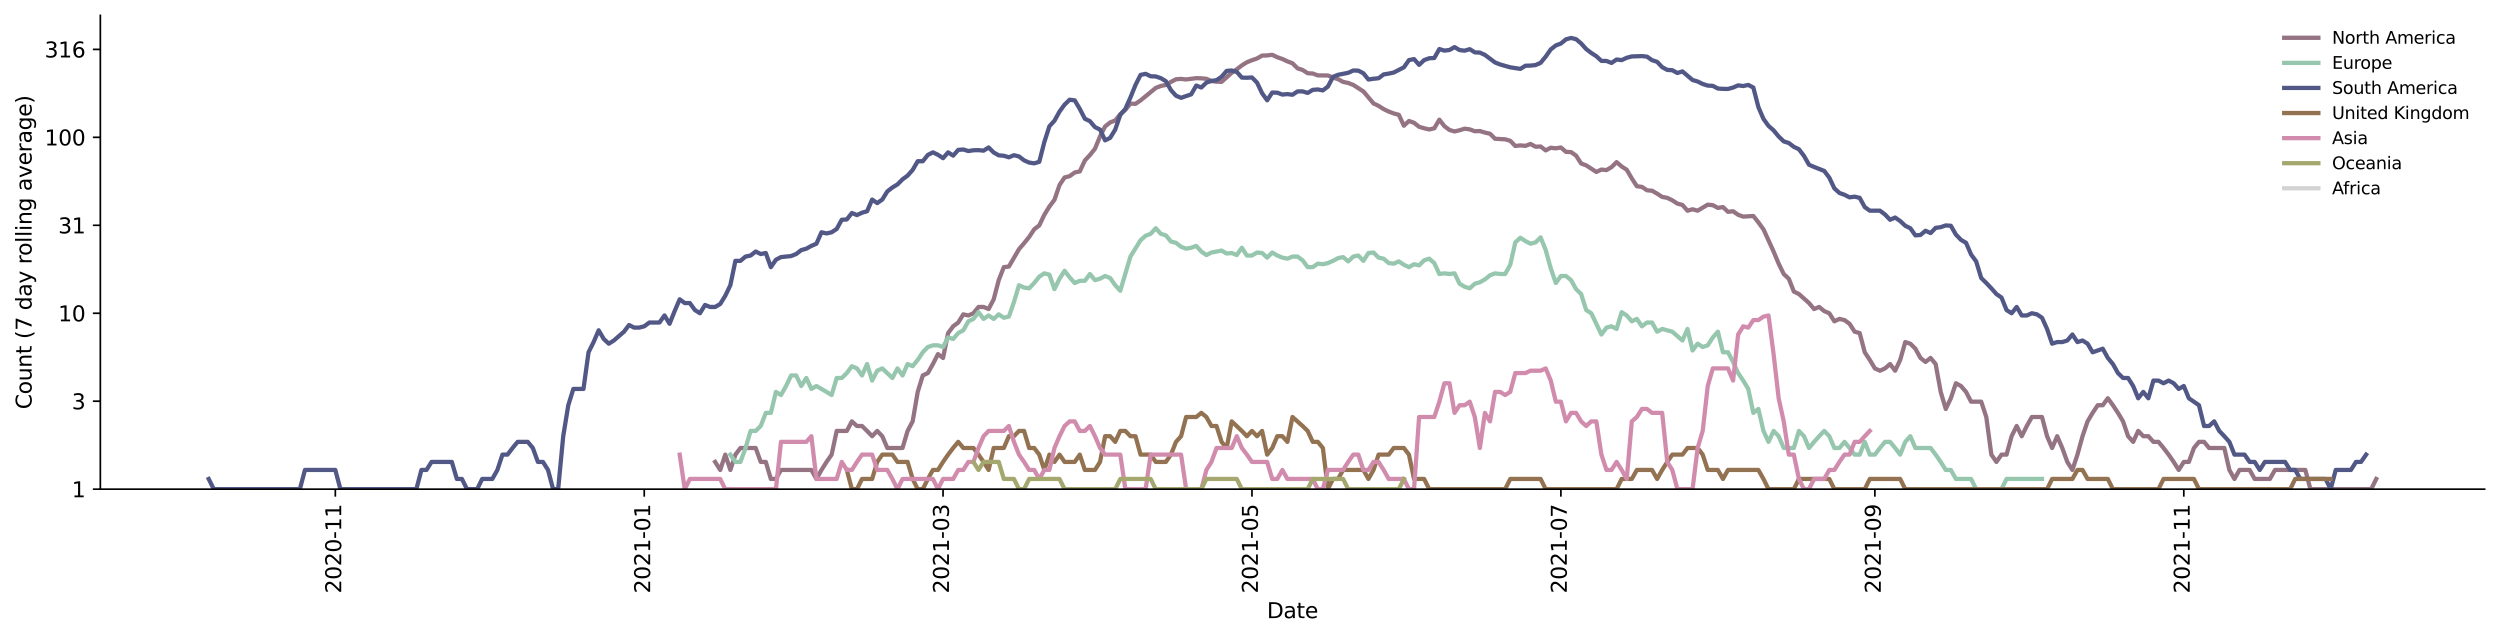 <?xml version="1.0" encoding="utf-8" standalone="no"?>
<!DOCTYPE svg PUBLIC "-//W3C//DTD SVG 1.1//EN"
  "http://www.w3.org/Graphics/SVG/1.1/DTD/svg11.dtd">
<svg height="298.621pt" version="1.1" viewBox="0 0 1170.166 298.621" width="1170.166pt" xmlns="http://www.w3.org/2000/svg" xmlns:xlink="http://www.w3.org/1999/xlink">
 <defs>
  <style type="text/css">*{stroke-linecap:butt;stroke-linejoin:round;}</style>
 </defs>
 <g id="figure_1">
  <g id="patch_1">
   <path d="M 0 298.621 
L 1170.166 298.621 
L 1170.166 0 
L 0 0 
z
" style="fill:#ffffff;"/>
  </g>
  <g id="axes_1">
   <g id="patch_2">
    <path d="M 46.966 228.96 
L 1162.966 228.96 
L 1162.966 7.2 
L 46.966 7.2 
z
" style="fill:#ffffff;"/>
   </g>
   <g id="matplotlib.axis_1">
    <g id="xtick_1">
     <g id="line2d_1">
      <defs>
       <path d="M 0 0 
L 0 3.5 
" id="me73e5cec12" style="stroke:#000000;stroke-width:0.8;"/>
      </defs>
      <g>
       <use style="stroke:#000000;stroke-width:0.8;" x="156.954" xlink:href="#me73e5cec12" y="228.96"/>
      </g>
     </g>
     <g id="text_1">
      <!-- 2020-11 -->
      <g transform="translate(159.713 277.743)rotate(-90)scale(0.1 -0.1)">
       <defs>
        <path d="M 1228 531 
L 3431 531 
L 3431 0 
L 469 0 
L 469 531 
Q 828 903 1448 1529 
Q 2069 2156 2228 2338 
Q 2531 2678 2651 2914 
Q 2772 3150 2772 3378 
Q 2772 3750 2511 3984 
Q 2250 4219 1831 4219 
Q 1534 4219 1204 4116 
Q 875 4013 500 3803 
L 500 4441 
Q 881 4594 1212 4672 
Q 1544 4750 1819 4750 
Q 2544 4750 2975 4387 
Q 3406 4025 3406 3419 
Q 3406 3131 3298 2873 
Q 3191 2616 2906 2266 
Q 2828 2175 2409 1742 
Q 1991 1309 1228 531 
z
" id="DejaVuSans-32" transform="scale(0.016)"/>
        <path d="M 2034 4250 
Q 1547 4250 1301 3770 
Q 1056 3291 1056 2328 
Q 1056 1369 1301 889 
Q 1547 409 2034 409 
Q 2525 409 2770 889 
Q 3016 1369 3016 2328 
Q 3016 3291 2770 3770 
Q 2525 4250 2034 4250 
z
M 2034 4750 
Q 2819 4750 3233 4129 
Q 3647 3509 3647 2328 
Q 3647 1150 3233 529 
Q 2819 -91 2034 -91 
Q 1250 -91 836 529 
Q 422 1150 422 2328 
Q 422 3509 836 4129 
Q 1250 4750 2034 4750 
z
" id="DejaVuSans-30" transform="scale(0.016)"/>
        <path d="M 313 2009 
L 1997 2009 
L 1997 1497 
L 313 1497 
L 313 2009 
z
" id="DejaVuSans-2d" transform="scale(0.016)"/>
        <path d="M 794 531 
L 1825 531 
L 1825 4091 
L 703 3866 
L 703 4441 
L 1819 4666 
L 2450 4666 
L 2450 531 
L 3481 531 
L 3481 0 
L 794 0 
L 794 531 
z
" id="DejaVuSans-31" transform="scale(0.016)"/>
       </defs>
       <use xlink:href="#DejaVuSans-32"/>
       <use x="63.623" xlink:href="#DejaVuSans-30"/>
       <use x="127.246" xlink:href="#DejaVuSans-32"/>
       <use x="190.869" xlink:href="#DejaVuSans-30"/>
       <use x="254.492" xlink:href="#DejaVuSans-2d"/>
       <use x="290.576" xlink:href="#DejaVuSans-31"/>
       <use x="354.199" xlink:href="#DejaVuSans-31"/>
      </g>
     </g>
    </g>
    <g id="xtick_2">
     <g id="line2d_2">
      <g>
       <use style="stroke:#000000;stroke-width:0.8;" x="301.55" xlink:href="#me73e5cec12" y="228.96"/>
      </g>
     </g>
     <g id="text_2">
      <!-- 2021-01 -->
      <g transform="translate(304.31 277.743)rotate(-90)scale(0.1 -0.1)">
       <use xlink:href="#DejaVuSans-32"/>
       <use x="63.623" xlink:href="#DejaVuSans-30"/>
       <use x="127.246" xlink:href="#DejaVuSans-32"/>
       <use x="190.869" xlink:href="#DejaVuSans-31"/>
       <use x="254.492" xlink:href="#DejaVuSans-2d"/>
       <use x="290.576" xlink:href="#DejaVuSans-30"/>
       <use x="354.199" xlink:href="#DejaVuSans-31"/>
      </g>
     </g>
    </g>
    <g id="xtick_3">
     <g id="line2d_3">
      <g>
       <use style="stroke:#000000;stroke-width:0.8;" x="441.406" xlink:href="#me73e5cec12" y="228.96"/>
      </g>
     </g>
     <g id="text_3">
      <!-- 2021-03 -->
      <g transform="translate(444.165 277.743)rotate(-90)scale(0.1 -0.1)">
       <defs>
        <path d="M 2597 2516 
Q 3050 2419 3304 2112 
Q 3559 1806 3559 1356 
Q 3559 666 3084 287 
Q 2609 -91 1734 -91 
Q 1441 -91 1130 -33 
Q 819 25 488 141 
L 488 750 
Q 750 597 1062 519 
Q 1375 441 1716 441 
Q 2309 441 2620 675 
Q 2931 909 2931 1356 
Q 2931 1769 2642 2001 
Q 2353 2234 1838 2234 
L 1294 2234 
L 1294 2753 
L 1863 2753 
Q 2328 2753 2575 2939 
Q 2822 3125 2822 3475 
Q 2822 3834 2567 4026 
Q 2313 4219 1838 4219 
Q 1578 4219 1281 4162 
Q 984 4106 628 3988 
L 628 4550 
Q 988 4650 1302 4700 
Q 1616 4750 1894 4750 
Q 2613 4750 3031 4423 
Q 3450 4097 3450 3541 
Q 3450 3153 3228 2886 
Q 3006 2619 2597 2516 
z
" id="DejaVuSans-33" transform="scale(0.016)"/>
       </defs>
       <use xlink:href="#DejaVuSans-32"/>
       <use x="63.623" xlink:href="#DejaVuSans-30"/>
       <use x="127.246" xlink:href="#DejaVuSans-32"/>
       <use x="190.869" xlink:href="#DejaVuSans-31"/>
       <use x="254.492" xlink:href="#DejaVuSans-2d"/>
       <use x="290.576" xlink:href="#DejaVuSans-30"/>
       <use x="354.199" xlink:href="#DejaVuSans-33"/>
      </g>
     </g>
    </g>
    <g id="xtick_4">
     <g id="line2d_4">
      <g>
       <use style="stroke:#000000;stroke-width:0.8;" x="586.002" xlink:href="#me73e5cec12" y="228.96"/>
      </g>
     </g>
     <g id="text_4">
      <!-- 2021-05 -->
      <g transform="translate(588.762 277.743)rotate(-90)scale(0.1 -0.1)">
       <defs>
        <path d="M 691 4666 
L 3169 4666 
L 3169 4134 
L 1269 4134 
L 1269 2991 
Q 1406 3038 1543 3061 
Q 1681 3084 1819 3084 
Q 2600 3084 3056 2656 
Q 3513 2228 3513 1497 
Q 3513 744 3044 326 
Q 2575 -91 1722 -91 
Q 1428 -91 1123 -41 
Q 819 9 494 109 
L 494 744 
Q 775 591 1075 516 
Q 1375 441 1709 441 
Q 2250 441 2565 725 
Q 2881 1009 2881 1497 
Q 2881 1984 2565 2268 
Q 2250 2553 1709 2553 
Q 1456 2553 1204 2497 
Q 953 2441 691 2322 
L 691 4666 
z
" id="DejaVuSans-35" transform="scale(0.016)"/>
       </defs>
       <use xlink:href="#DejaVuSans-32"/>
       <use x="63.623" xlink:href="#DejaVuSans-30"/>
       <use x="127.246" xlink:href="#DejaVuSans-32"/>
       <use x="190.869" xlink:href="#DejaVuSans-31"/>
       <use x="254.492" xlink:href="#DejaVuSans-2d"/>
       <use x="290.576" xlink:href="#DejaVuSans-30"/>
       <use x="354.199" xlink:href="#DejaVuSans-35"/>
      </g>
     </g>
    </g>
    <g id="xtick_5">
     <g id="line2d_5">
      <g>
       <use style="stroke:#000000;stroke-width:0.8;" x="730.599" xlink:href="#me73e5cec12" y="228.96"/>
      </g>
     </g>
     <g id="text_5">
      <!-- 2021-07 -->
      <g transform="translate(733.358 277.743)rotate(-90)scale(0.1 -0.1)">
       <defs>
        <path d="M 525 4666 
L 3525 4666 
L 3525 4397 
L 1831 0 
L 1172 0 
L 2766 4134 
L 525 4134 
L 525 4666 
z
" id="DejaVuSans-37" transform="scale(0.016)"/>
       </defs>
       <use xlink:href="#DejaVuSans-32"/>
       <use x="63.623" xlink:href="#DejaVuSans-30"/>
       <use x="127.246" xlink:href="#DejaVuSans-32"/>
       <use x="190.869" xlink:href="#DejaVuSans-31"/>
       <use x="254.492" xlink:href="#DejaVuSans-2d"/>
       <use x="290.576" xlink:href="#DejaVuSans-30"/>
       <use x="354.199" xlink:href="#DejaVuSans-37"/>
      </g>
     </g>
    </g>
    <g id="xtick_6">
     <g id="line2d_6">
      <g>
       <use style="stroke:#000000;stroke-width:0.8;" x="877.565" xlink:href="#me73e5cec12" y="228.96"/>
      </g>
     </g>
     <g id="text_6">
      <!-- 2021-09 -->
      <g transform="translate(880.325 277.743)rotate(-90)scale(0.1 -0.1)">
       <defs>
        <path d="M 703 97 
L 703 672 
Q 941 559 1184 500 
Q 1428 441 1663 441 
Q 2288 441 2617 861 
Q 2947 1281 2994 2138 
Q 2813 1869 2534 1725 
Q 2256 1581 1919 1581 
Q 1219 1581 811 2004 
Q 403 2428 403 3163 
Q 403 3881 828 4315 
Q 1253 4750 1959 4750 
Q 2769 4750 3195 4129 
Q 3622 3509 3622 2328 
Q 3622 1225 3098 567 
Q 2575 -91 1691 -91 
Q 1453 -91 1209 -44 
Q 966 3 703 97 
z
M 1959 2075 
Q 2384 2075 2632 2365 
Q 2881 2656 2881 3163 
Q 2881 3666 2632 3958 
Q 2384 4250 1959 4250 
Q 1534 4250 1286 3958 
Q 1038 3666 1038 3163 
Q 1038 2656 1286 2365 
Q 1534 2075 1959 2075 
z
" id="DejaVuSans-39" transform="scale(0.016)"/>
       </defs>
       <use xlink:href="#DejaVuSans-32"/>
       <use x="63.623" xlink:href="#DejaVuSans-30"/>
       <use x="127.246" xlink:href="#DejaVuSans-32"/>
       <use x="190.869" xlink:href="#DejaVuSans-31"/>
       <use x="254.492" xlink:href="#DejaVuSans-2d"/>
       <use x="290.576" xlink:href="#DejaVuSans-30"/>
       <use x="354.199" xlink:href="#DejaVuSans-39"/>
      </g>
     </g>
    </g>
    <g id="xtick_7">
     <g id="line2d_7">
      <g>
       <use style="stroke:#000000;stroke-width:0.8;" x="1022.162" xlink:href="#me73e5cec12" y="228.96"/>
      </g>
     </g>
     <g id="text_7">
      <!-- 2021-11 -->
      <g transform="translate(1024.921 277.743)rotate(-90)scale(0.1 -0.1)">
       <use xlink:href="#DejaVuSans-32"/>
       <use x="63.623" xlink:href="#DejaVuSans-30"/>
       <use x="127.246" xlink:href="#DejaVuSans-32"/>
       <use x="190.869" xlink:href="#DejaVuSans-31"/>
       <use x="254.492" xlink:href="#DejaVuSans-2d"/>
       <use x="290.576" xlink:href="#DejaVuSans-31"/>
       <use x="354.199" xlink:href="#DejaVuSans-31"/>
      </g>
     </g>
    </g>
    <g id="text_8">
     <!-- Date -->
     <g transform="translate(593.015 289.341)scale(0.1 -0.1)">
      <defs>
       <path d="M 1259 4147 
L 1259 519 
L 2022 519 
Q 2988 519 3436 956 
Q 3884 1394 3884 2338 
Q 3884 3275 3436 3711 
Q 2988 4147 2022 4147 
L 1259 4147 
z
M 628 4666 
L 1925 4666 
Q 3281 4666 3915 4102 
Q 4550 3538 4550 2338 
Q 4550 1131 3912 565 
Q 3275 0 1925 0 
L 628 0 
L 628 4666 
z
" id="DejaVuSans-44" transform="scale(0.016)"/>
       <path d="M 2194 1759 
Q 1497 1759 1228 1600 
Q 959 1441 959 1056 
Q 959 750 1161 570 
Q 1363 391 1709 391 
Q 2188 391 2477 730 
Q 2766 1069 2766 1631 
L 2766 1759 
L 2194 1759 
z
M 3341 1997 
L 3341 0 
L 2766 0 
L 2766 531 
Q 2569 213 2275 61 
Q 1981 -91 1556 -91 
Q 1019 -91 701 211 
Q 384 513 384 1019 
Q 384 1609 779 1909 
Q 1175 2209 1959 2209 
L 2766 2209 
L 2766 2266 
Q 2766 2663 2505 2880 
Q 2244 3097 1772 3097 
Q 1472 3097 1187 3025 
Q 903 2953 641 2809 
L 641 3341 
Q 956 3463 1253 3523 
Q 1550 3584 1831 3584 
Q 2591 3584 2966 3190 
Q 3341 2797 3341 1997 
z
" id="DejaVuSans-61" transform="scale(0.016)"/>
       <path d="M 1172 4494 
L 1172 3500 
L 2356 3500 
L 2356 3053 
L 1172 3053 
L 1172 1153 
Q 1172 725 1289 603 
Q 1406 481 1766 481 
L 2356 481 
L 2356 0 
L 1766 0 
Q 1100 0 847 248 
Q 594 497 594 1153 
L 594 3053 
L 172 3053 
L 172 3500 
L 594 3500 
L 594 4494 
L 1172 4494 
z
" id="DejaVuSans-74" transform="scale(0.016)"/>
       <path d="M 3597 1894 
L 3597 1613 
L 953 1613 
Q 991 1019 1311 708 
Q 1631 397 2203 397 
Q 2534 397 2845 478 
Q 3156 559 3463 722 
L 3463 178 
Q 3153 47 2828 -22 
Q 2503 -91 2169 -91 
Q 1331 -91 842 396 
Q 353 884 353 1716 
Q 353 2575 817 3079 
Q 1281 3584 2069 3584 
Q 2775 3584 3186 3129 
Q 3597 2675 3597 1894 
z
M 3022 2063 
Q 3016 2534 2758 2815 
Q 2500 3097 2075 3097 
Q 1594 3097 1305 2825 
Q 1016 2553 972 2059 
L 3022 2063 
z
" id="DejaVuSans-65" transform="scale(0.016)"/>
      </defs>
      <use xlink:href="#DejaVuSans-44"/>
      <use x="77.002" xlink:href="#DejaVuSans-61"/>
      <use x="138.281" xlink:href="#DejaVuSans-74"/>
      <use x="177.49" xlink:href="#DejaVuSans-65"/>
     </g>
    </g>
   </g>
   <g id="matplotlib.axis_2">
    <g id="ytick_1">
     <g id="line2d_8">
      <defs>
       <path d="M 0 0 
L -3.5 0 
" id="mc6bf5ad61e" style="stroke:#000000;stroke-width:0.8;"/>
      </defs>
      <g>
       <use style="stroke:#000000;stroke-width:0.8;" x="46.966" xlink:href="#mc6bf5ad61e" y="228.96"/>
      </g>
     </g>
     <g id="text_9">
      <!-- 1 -->
      <g transform="translate(33.603 232.759)scale(0.1 -0.1)">
       <use xlink:href="#DejaVuSans-31"/>
      </g>
     </g>
    </g>
    <g id="ytick_2">
     <g id="line2d_9">
      <g>
       <use style="stroke:#000000;stroke-width:0.8;" x="46.966" xlink:href="#mc6bf5ad61e" y="187.79"/>
      </g>
     </g>
     <g id="text_10">
      <!-- 3 -->
      <g transform="translate(33.603 191.59)scale(0.1 -0.1)">
       <use xlink:href="#DejaVuSans-33"/>
      </g>
     </g>
    </g>
    <g id="ytick_3">
     <g id="line2d_10">
      <g>
       <use style="stroke:#000000;stroke-width:0.8;" x="46.966" xlink:href="#mc6bf5ad61e" y="146.621"/>
      </g>
     </g>
     <g id="text_11">
      <!-- 10 -->
      <g transform="translate(27.241 150.42)scale(0.1 -0.1)">
       <use xlink:href="#DejaVuSans-31"/>
       <use x="63.623" xlink:href="#DejaVuSans-30"/>
      </g>
     </g>
    </g>
    <g id="ytick_4">
     <g id="line2d_11">
      <g>
       <use style="stroke:#000000;stroke-width:0.8;" x="46.966" xlink:href="#mc6bf5ad61e" y="105.451"/>
      </g>
     </g>
     <g id="text_12">
      <!-- 31 -->
      <g transform="translate(27.241 109.251)scale(0.1 -0.1)">
       <use xlink:href="#DejaVuSans-33"/>
       <use x="63.623" xlink:href="#DejaVuSans-31"/>
      </g>
     </g>
    </g>
    <g id="ytick_5">
     <g id="line2d_12">
      <g>
       <use style="stroke:#000000;stroke-width:0.8;" x="46.966" xlink:href="#mc6bf5ad61e" y="64.282"/>
      </g>
     </g>
     <g id="text_13">
      <!-- 100 -->
      <g transform="translate(20.878 68.081)scale(0.1 -0.1)">
       <use xlink:href="#DejaVuSans-31"/>
       <use x="63.623" xlink:href="#DejaVuSans-30"/>
       <use x="127.246" xlink:href="#DejaVuSans-30"/>
      </g>
     </g>
    </g>
    <g id="ytick_6">
     <g id="line2d_13">
      <g>
       <use style="stroke:#000000;stroke-width:0.8;" x="46.966" xlink:href="#mc6bf5ad61e" y="23.112"/>
      </g>
     </g>
     <g id="text_14">
      <!-- 316 -->
      <g transform="translate(20.878 26.912)scale(0.1 -0.1)">
       <defs>
        <path d="M 2113 2584 
Q 1688 2584 1439 2293 
Q 1191 2003 1191 1497 
Q 1191 994 1439 701 
Q 1688 409 2113 409 
Q 2538 409 2786 701 
Q 3034 994 3034 1497 
Q 3034 2003 2786 2293 
Q 2538 2584 2113 2584 
z
M 3366 4563 
L 3366 3988 
Q 3128 4100 2886 4159 
Q 2644 4219 2406 4219 
Q 1781 4219 1451 3797 
Q 1122 3375 1075 2522 
Q 1259 2794 1537 2939 
Q 1816 3084 2150 3084 
Q 2853 3084 3261 2657 
Q 3669 2231 3669 1497 
Q 3669 778 3244 343 
Q 2819 -91 2113 -91 
Q 1303 -91 875 529 
Q 447 1150 447 2328 
Q 447 3434 972 4092 
Q 1497 4750 2381 4750 
Q 2619 4750 2861 4703 
Q 3103 4656 3366 4563 
z
" id="DejaVuSans-36" transform="scale(0.016)"/>
       </defs>
       <use xlink:href="#DejaVuSans-33"/>
       <use x="63.623" xlink:href="#DejaVuSans-31"/>
       <use x="127.246" xlink:href="#DejaVuSans-36"/>
      </g>
     </g>
    </g>
    <g id="text_15">
     <!-- Count (7 day rolling average) -->
     <g transform="translate(14.798 191.548)rotate(-90)scale(0.1 -0.1)">
      <defs>
       <path d="M 4122 4306 
L 4122 3641 
Q 3803 3938 3442 4084 
Q 3081 4231 2675 4231 
Q 1875 4231 1450 3742 
Q 1025 3253 1025 2328 
Q 1025 1406 1450 917 
Q 1875 428 2675 428 
Q 3081 428 3442 575 
Q 3803 722 4122 1019 
L 4122 359 
Q 3791 134 3420 21 
Q 3050 -91 2638 -91 
Q 1578 -91 968 557 
Q 359 1206 359 2328 
Q 359 3453 968 4101 
Q 1578 4750 2638 4750 
Q 3056 4750 3426 4639 
Q 3797 4528 4122 4306 
z
" id="DejaVuSans-43" transform="scale(0.016)"/>
       <path d="M 1959 3097 
Q 1497 3097 1228 2736 
Q 959 2375 959 1747 
Q 959 1119 1226 758 
Q 1494 397 1959 397 
Q 2419 397 2687 759 
Q 2956 1122 2956 1747 
Q 2956 2369 2687 2733 
Q 2419 3097 1959 3097 
z
M 1959 3584 
Q 2709 3584 3137 3096 
Q 3566 2609 3566 1747 
Q 3566 888 3137 398 
Q 2709 -91 1959 -91 
Q 1206 -91 779 398 
Q 353 888 353 1747 
Q 353 2609 779 3096 
Q 1206 3584 1959 3584 
z
" id="DejaVuSans-6f" transform="scale(0.016)"/>
       <path d="M 544 1381 
L 544 3500 
L 1119 3500 
L 1119 1403 
Q 1119 906 1312 657 
Q 1506 409 1894 409 
Q 2359 409 2629 706 
Q 2900 1003 2900 1516 
L 2900 3500 
L 3475 3500 
L 3475 0 
L 2900 0 
L 2900 538 
Q 2691 219 2414 64 
Q 2138 -91 1772 -91 
Q 1169 -91 856 284 
Q 544 659 544 1381 
z
M 1991 3584 
L 1991 3584 
z
" id="DejaVuSans-75" transform="scale(0.016)"/>
       <path d="M 3513 2113 
L 3513 0 
L 2938 0 
L 2938 2094 
Q 2938 2591 2744 2837 
Q 2550 3084 2163 3084 
Q 1697 3084 1428 2787 
Q 1159 2491 1159 1978 
L 1159 0 
L 581 0 
L 581 3500 
L 1159 3500 
L 1159 2956 
Q 1366 3272 1645 3428 
Q 1925 3584 2291 3584 
Q 2894 3584 3203 3211 
Q 3513 2838 3513 2113 
z
" id="DejaVuSans-6e" transform="scale(0.016)"/>
       <path id="DejaVuSans-20" transform="scale(0.016)"/>
       <path d="M 1984 4856 
Q 1566 4138 1362 3434 
Q 1159 2731 1159 2009 
Q 1159 1288 1364 580 
Q 1569 -128 1984 -844 
L 1484 -844 
Q 1016 -109 783 600 
Q 550 1309 550 2009 
Q 550 2706 781 3412 
Q 1013 4119 1484 4856 
L 1984 4856 
z
" id="DejaVuSans-28" transform="scale(0.016)"/>
       <path d="M 2906 2969 
L 2906 4863 
L 3481 4863 
L 3481 0 
L 2906 0 
L 2906 525 
Q 2725 213 2448 61 
Q 2172 -91 1784 -91 
Q 1150 -91 751 415 
Q 353 922 353 1747 
Q 353 2572 751 3078 
Q 1150 3584 1784 3584 
Q 2172 3584 2448 3432 
Q 2725 3281 2906 2969 
z
M 947 1747 
Q 947 1113 1208 752 
Q 1469 391 1925 391 
Q 2381 391 2643 752 
Q 2906 1113 2906 1747 
Q 2906 2381 2643 2742 
Q 2381 3103 1925 3103 
Q 1469 3103 1208 2742 
Q 947 2381 947 1747 
z
" id="DejaVuSans-64" transform="scale(0.016)"/>
       <path d="M 2059 -325 
Q 1816 -950 1584 -1140 
Q 1353 -1331 966 -1331 
L 506 -1331 
L 506 -850 
L 844 -850 
Q 1081 -850 1212 -737 
Q 1344 -625 1503 -206 
L 1606 56 
L 191 3500 
L 800 3500 
L 1894 763 
L 2988 3500 
L 3597 3500 
L 2059 -325 
z
" id="DejaVuSans-79" transform="scale(0.016)"/>
       <path d="M 2631 2963 
Q 2534 3019 2420 3045 
Q 2306 3072 2169 3072 
Q 1681 3072 1420 2755 
Q 1159 2438 1159 1844 
L 1159 0 
L 581 0 
L 581 3500 
L 1159 3500 
L 1159 2956 
Q 1341 3275 1631 3429 
Q 1922 3584 2338 3584 
Q 2397 3584 2469 3576 
Q 2541 3569 2628 3553 
L 2631 2963 
z
" id="DejaVuSans-72" transform="scale(0.016)"/>
       <path d="M 603 4863 
L 1178 4863 
L 1178 0 
L 603 0 
L 603 4863 
z
" id="DejaVuSans-6c" transform="scale(0.016)"/>
       <path d="M 603 3500 
L 1178 3500 
L 1178 0 
L 603 0 
L 603 3500 
z
M 603 4863 
L 1178 4863 
L 1178 4134 
L 603 4134 
L 603 4863 
z
" id="DejaVuSans-69" transform="scale(0.016)"/>
       <path d="M 2906 1791 
Q 2906 2416 2648 2759 
Q 2391 3103 1925 3103 
Q 1463 3103 1205 2759 
Q 947 2416 947 1791 
Q 947 1169 1205 825 
Q 1463 481 1925 481 
Q 2391 481 2648 825 
Q 2906 1169 2906 1791 
z
M 3481 434 
Q 3481 -459 3084 -895 
Q 2688 -1331 1869 -1331 
Q 1566 -1331 1297 -1286 
Q 1028 -1241 775 -1147 
L 775 -588 
Q 1028 -725 1275 -790 
Q 1522 -856 1778 -856 
Q 2344 -856 2625 -561 
Q 2906 -266 2906 331 
L 2906 616 
Q 2728 306 2450 153 
Q 2172 0 1784 0 
Q 1141 0 747 490 
Q 353 981 353 1791 
Q 353 2603 747 3093 
Q 1141 3584 1784 3584 
Q 2172 3584 2450 3431 
Q 2728 3278 2906 2969 
L 2906 3500 
L 3481 3500 
L 3481 434 
z
" id="DejaVuSans-67" transform="scale(0.016)"/>
       <path d="M 191 3500 
L 800 3500 
L 1894 563 
L 2988 3500 
L 3597 3500 
L 2284 0 
L 1503 0 
L 191 3500 
z
" id="DejaVuSans-76" transform="scale(0.016)"/>
       <path d="M 513 4856 
L 1013 4856 
Q 1481 4119 1714 3412 
Q 1947 2706 1947 2009 
Q 1947 1309 1714 600 
Q 1481 -109 1013 -844 
L 513 -844 
Q 928 -128 1133 580 
Q 1338 1288 1338 2009 
Q 1338 2731 1133 3434 
Q 928 4138 513 4856 
z
" id="DejaVuSans-29" transform="scale(0.016)"/>
      </defs>
      <use xlink:href="#DejaVuSans-43"/>
      <use x="69.824" xlink:href="#DejaVuSans-6f"/>
      <use x="131.006" xlink:href="#DejaVuSans-75"/>
      <use x="194.385" xlink:href="#DejaVuSans-6e"/>
      <use x="257.764" xlink:href="#DejaVuSans-74"/>
      <use x="296.973" xlink:href="#DejaVuSans-20"/>
      <use x="328.76" xlink:href="#DejaVuSans-28"/>
      <use x="367.773" xlink:href="#DejaVuSans-37"/>
      <use x="431.396" xlink:href="#DejaVuSans-20"/>
      <use x="463.184" xlink:href="#DejaVuSans-64"/>
      <use x="526.66" xlink:href="#DejaVuSans-61"/>
      <use x="587.939" xlink:href="#DejaVuSans-79"/>
      <use x="647.119" xlink:href="#DejaVuSans-20"/>
      <use x="678.906" xlink:href="#DejaVuSans-72"/>
      <use x="717.77" xlink:href="#DejaVuSans-6f"/>
      <use x="778.951" xlink:href="#DejaVuSans-6c"/>
      <use x="806.734" xlink:href="#DejaVuSans-6c"/>
      <use x="834.518" xlink:href="#DejaVuSans-69"/>
      <use x="862.301" xlink:href="#DejaVuSans-6e"/>
      <use x="925.68" xlink:href="#DejaVuSans-67"/>
      <use x="989.156" xlink:href="#DejaVuSans-20"/>
      <use x="1020.943" xlink:href="#DejaVuSans-61"/>
      <use x="1082.223" xlink:href="#DejaVuSans-76"/>
      <use x="1141.402" xlink:href="#DejaVuSans-65"/>
      <use x="1202.926" xlink:href="#DejaVuSans-72"/>
      <use x="1244.039" xlink:href="#DejaVuSans-61"/>
      <use x="1305.318" xlink:href="#DejaVuSans-67"/>
      <use x="1368.795" xlink:href="#DejaVuSans-65"/>
      <use x="1430.318" xlink:href="#DejaVuSans-29"/>
     </g>
    </g>
   </g>
   <g id="line2d_14">
    <path clip-path="url(#pcbbbb5614b)" d="M 334.736 216.206 
L 337.107 219.973 
L 339.477 212.797 
L 341.848 219.973 
L 344.218 212.797 
L 346.588 209.686 
L 353.7 209.686 
L 356.07 216.206 
L 358.441 216.206 
L 360.811 224.185 
L 363.181 224.185 
L 365.552 219.973 
L 379.774 219.973 
L 382.145 224.185 
L 384.515 219.973 
L 386.886 216.206 
L 389.256 212.797 
L 391.627 201.706 
L 396.367 201.706 
L 398.738 197.231 
L 401.108 199.398 
L 403.479 199.398 
L 405.849 201.706 
L 408.22 204.173 
L 410.59 201.706 
L 412.961 204.173 
L 415.331 209.686 
L 422.442 209.686 
L 424.813 201.706 
L 427.183 197.231 
L 429.554 183.44 
L 431.924 175.747 
L 434.294 174.612 
L 436.665 170.4 
L 439.035 165.749 
L 441.406 167.538 
L 443.776 155.901 
L 446.147 152.734 
L 448.517 150.961 
L 450.887 147.135 
L 453.258 147.658 
L 455.628 146.621 
L 457.999 143.68 
L 460.369 143.68 
L 462.74 144.634 
L 465.11 140.101 
L 467.48 131.114 
L 469.851 125.039 
L 472.221 124.761 
L 476.962 116.615 
L 479.333 113.855 
L 481.703 110.914 
L 484.074 107.335 
L 486.444 105.51 
L 488.814 100.533 
L 491.185 96.667 
L 493.555 93.524 
L 495.926 86.601 
L 498.296 83.063 
L 500.667 82.464 
L 503.037 80.723 
L 505.407 80.241 
L 507.778 75.118 
L 510.148 72.582 
L 512.519 69.616 
L 514.889 63.825 
L 517.26 59.195 
L 519.63 57.297 
L 522 56.384 
L 524.371 53.475 
L 526.741 51.42 
L 529.112 48.511 
L 531.482 48.61 
L 533.853 46.999 
L 540.964 41.169 
L 543.334 40.218 
L 545.705 39.777 
L 548.075 38.339 
L 550.446 37.1 
L 552.816 36.933 
L 555.187 37.195 
L 559.927 36.578 
L 562.298 36.649 
L 564.668 36.885 
L 567.039 37.921 
L 569.409 38.241 
L 571.78 38.315 
L 576.52 34.078 
L 578.891 32.447 
L 581.261 30.608 
L 583.632 29.144 
L 586.002 28.182 
L 588.373 27.372 
L 590.743 26.015 
L 593.113 25.945 
L 595.484 25.649 
L 597.854 26.795 
L 600.225 27.61 
L 602.595 28.726 
L 604.966 29.626 
L 607.336 31.989 
L 609.706 32.742 
L 612.077 34.276 
L 614.447 34.409 
L 616.818 35.284 
L 621.559 35.329 
L 623.929 36.32 
L 626.3 37.052 
L 628.67 38.339 
L 631.04 38.837 
L 633.411 39.752 
L 638.152 42.784 
L 642.893 48.413 
L 645.263 49.545 
L 647.633 51.066 
L 650.004 52.213 
L 652.374 53.099 
L 654.745 53.74 
L 657.115 58.843 
L 659.486 56.631 
L 661.856 57.465 
L 664.226 59.329 
L 666.597 60.047 
L 668.967 60.596 
L 671.338 60.047 
L 673.708 56.017 
L 676.079 59.063 
L 678.449 60.827 
L 680.819 61.53 
L 683.19 60.967 
L 685.56 60.229 
L 687.931 60.55 
L 690.301 61.435 
L 692.672 61.341 
L 695.042 62.054 
L 697.413 62.586 
L 699.783 64.952 
L 704.524 65.213 
L 706.894 65.902 
L 709.265 68.334 
L 711.635 68.05 
L 714.006 68.277 
L 716.376 67.375 
L 718.746 68.679 
L 721.117 68.564 
L 723.487 70.395 
L 725.858 69.145 
L 728.228 69.438 
L 730.599 69.028 
L 732.969 71.068 
L 735.339 71.192 
L 737.71 72.841 
L 740.08 76.529 
L 742.451 77.403 
L 747.192 80.481 
L 749.562 79.373 
L 751.932 79.608 
L 754.303 78.224 
L 756.673 75.887 
L 759.044 77.923 
L 761.414 79.451 
L 763.785 83.498 
L 766.155 87.178 
L 768.526 87.47 
L 770.896 89.068 
L 773.266 89.273 
L 775.637 90.635 
L 778.007 92.161 
L 780.378 92.61 
L 782.748 93.756 
L 785.119 95.303 
L 787.489 95.917 
L 789.859 98.614 
L 792.23 97.953 
L 794.6 98.614 
L 799.341 95.793 
L 801.712 96.041 
L 804.082 97.304 
L 806.452 96.92 
L 808.823 99.152 
L 811.193 98.882 
L 813.564 100.533 
L 815.934 101.388 
L 820.675 101.1 
L 823.045 104.082 
L 825.416 107.335 
L 830.157 117.736 
L 832.527 123.401 
L 834.898 128.252 
L 837.268 130.458 
L 839.639 136.462 
L 842.009 137.634 
L 846.75 141.846 
L 849.12 144.634 
L 851.491 143.68 
L 853.861 145.614 
L 856.232 146.621 
L 858.602 150.389 
L 860.972 149.271 
L 863.343 149.825 
L 865.713 151.542 
L 868.084 155.245 
L 870.454 155.901 
L 872.825 164.888 
L 875.195 168.467 
L 877.565 172.444 
L 879.936 173.512 
L 882.306 172.444 
L 884.677 170.4 
L 887.047 173.512 
L 889.418 168.467 
L 891.788 160.113 
L 894.158 160.866 
L 896.529 163.224 
L 898.899 167.538 
L 901.27 169.42 
L 903.64 167.538 
L 906.011 170.4 
L 908.381 183.44 
L 910.752 191.419 
L 913.122 186.421 
L 915.492 179.387 
L 917.863 180.687 
L 920.233 183.44 
L 922.604 188.011 
L 927.345 188.011 
L 929.715 195.187 
L 932.085 212.797 
L 934.456 216.206 
L 936.826 212.797 
L 939.197 212.797 
L 941.567 204.173 
L 943.938 199.398 
L 946.308 204.173 
L 948.678 199.398 
L 951.049 195.187 
L 955.79 195.187 
L 958.16 204.173 
L 960.531 209.686 
L 962.901 204.173 
L 965.271 209.686 
L 967.642 216.206 
L 970.012 219.973 
L 972.383 212.797 
L 974.753 204.173 
L 977.124 197.231 
L 979.494 193.253 
L 981.865 189.674 
L 984.235 189.674 
L 986.605 186.421 
L 988.976 189.674 
L 991.346 193.253 
L 993.717 197.231 
L 996.087 204.173 
L 998.458 206.824 
L 1000.828 201.706 
L 1003.198 204.173 
L 1005.569 204.173 
L 1007.939 206.824 
L 1010.31 206.824 
L 1012.68 209.686 
L 1015.051 212.797 
L 1017.421 216.206 
L 1019.791 219.973 
L 1022.162 216.206 
L 1024.532 216.206 
L 1026.903 209.686 
L 1029.273 206.824 
L 1031.644 206.824 
L 1034.014 209.686 
L 1041.125 209.686 
L 1043.496 219.973 
L 1045.866 224.185 
L 1048.237 219.973 
L 1052.978 219.973 
L 1055.348 224.185 
L 1062.459 224.185 
L 1064.83 219.973 
L 1079.052 219.973 
L 1081.423 228.96 
L 1109.868 228.96 
L 1112.238 224.185 
L 1112.238 224.185 
" style="fill:none;stroke:#947383;stroke-linecap:square;stroke-width:2;"/>
   </g>
   <g id="line2d_15">
    <path clip-path="url(#pcbbbb5614b)" d="M 341.848 212.797 
L 344.218 216.206 
L 346.588 216.206 
L 348.959 209.686 
L 351.329 201.706 
L 353.7 201.706 
L 356.07 199.398 
L 358.441 193.253 
L 360.811 193.253 
L 363.181 183.44 
L 365.552 184.899 
L 367.922 180.687 
L 370.293 175.747 
L 372.663 175.747 
L 375.034 180.687 
L 377.404 176.92 
L 379.774 182.037 
L 382.145 180.687 
L 386.886 183.44 
L 389.256 184.899 
L 391.627 176.92 
L 393.997 176.92 
L 396.367 174.612 
L 398.738 171.407 
L 401.108 172.444 
L 403.479 175.747 
L 405.849 170.4 
L 408.22 178.132 
L 410.59 173.512 
L 412.961 172.444 
L 417.701 176.92 
L 420.072 172.444 
L 422.442 175.747 
L 424.813 170.4 
L 427.183 171.407 
L 429.554 168.467 
L 431.924 164.888 
L 434.294 162.421 
L 436.665 161.635 
L 439.035 161.635 
L 441.406 162.421 
L 443.776 157.945 
L 446.147 158.653 
L 448.517 155.901 
L 450.887 154.6 
L 453.258 150.389 
L 455.628 149.271 
L 457.999 146.114 
L 460.369 149.271 
L 462.74 147.658 
L 465.11 149.271 
L 467.48 147.135 
L 469.851 148.725 
L 472.221 148.187 
L 474.592 141.402 
L 476.962 133.511 
L 479.333 134.589 
L 481.703 134.956 
L 484.074 132.464 
L 486.444 129.496 
L 488.814 127.948 
L 491.185 128.559 
L 493.555 135.326 
L 495.926 130.458 
L 498.296 126.756 
L 500.667 129.814 
L 503.037 132.464 
L 505.407 131.447 
L 507.778 131.447 
L 510.148 128.252 
L 512.519 131.114 
L 514.889 130.458 
L 517.26 129.181 
L 519.63 130.135 
L 522 133.511 
L 524.371 136.079 
L 529.112 120.09 
L 533.853 112.452 
L 536.223 110.354 
L 538.593 109.439 
L 540.964 106.828 
L 543.334 109.439 
L 545.705 110.169 
L 548.075 113.047 
L 550.446 113.651 
L 552.816 115.528 
L 555.187 116.395 
L 557.557 115.959 
L 559.927 115.102 
L 562.298 117.736 
L 564.668 119.367 
L 567.039 118.195 
L 571.78 117.284 
L 574.15 118.659 
L 576.52 118.426 
L 578.891 119.367 
L 581.261 115.959 
L 583.632 119.606 
L 586.002 119.606 
L 588.373 118.195 
L 590.743 118.426 
L 593.113 120.58 
L 595.484 118.195 
L 597.854 119.606 
L 600.225 120.58 
L 602.595 121.076 
L 604.966 120.09 
L 607.336 120.09 
L 609.706 121.834 
L 612.077 125.039 
L 614.447 125.039 
L 616.818 123.401 
L 619.188 123.669 
L 621.559 123.135 
L 623.929 122.091 
L 626.3 120.827 
L 628.67 120.334 
L 631.04 122.349 
L 633.411 120.09 
L 635.781 119.606 
L 638.152 122.091 
L 640.522 118.426 
L 642.893 118.195 
L 645.263 120.58 
L 647.633 121.076 
L 650.004 123.135 
L 652.374 123.401 
L 654.745 122.349 
L 657.115 123.939 
L 659.486 125.039 
L 661.856 123.669 
L 664.226 124.21 
L 666.597 121.834 
L 668.967 121.076 
L 671.338 123.135 
L 673.708 128.252 
L 676.079 127.948 
L 678.449 128.252 
L 680.819 127.948 
L 683.19 132.809 
L 685.56 134.226 
L 687.931 134.956 
L 690.301 132.809 
L 692.672 132.122 
L 695.042 130.785 
L 697.413 128.869 
L 699.783 127.948 
L 702.153 128.252 
L 704.524 128.252 
L 706.894 123.939 
L 709.265 113.449 
L 711.635 111.293 
L 714.006 112.848 
L 716.376 114.06 
L 718.746 113.449 
L 721.117 111.103 
L 723.487 117.059 
L 725.858 125.602 
L 728.228 132.464 
L 730.599 129.181 
L 732.969 129.181 
L 735.339 131.114 
L 737.71 135.326 
L 740.08 137.634 
L 742.451 145.12 
L 744.821 146.621 
L 749.562 156.569 
L 751.932 153.346 
L 754.303 152.734 
L 756.673 153.968 
L 759.044 146.114 
L 761.414 147.658 
L 763.785 150.389 
L 766.155 149.271 
L 768.526 152.734 
L 770.896 150.961 
L 773.266 150.961 
L 775.637 155.245 
L 778.007 153.968 
L 782.748 155.245 
L 787.489 159.375 
L 789.859 153.968 
L 792.23 164.046 
L 794.6 160.866 
L 796.971 162.421 
L 799.341 161.635 
L 801.712 157.945 
L 804.082 155.245 
L 806.452 164.888 
L 808.823 164.888 
L 811.193 169.42 
L 813.564 174.612 
L 815.934 178.132 
L 818.305 182.037 
L 820.675 193.253 
L 823.045 191.419 
L 825.416 201.706 
L 827.786 206.824 
L 830.157 201.706 
L 832.527 204.173 
L 834.898 209.686 
L 839.639 209.686 
L 842.009 201.706 
L 844.379 204.173 
L 846.75 209.686 
L 849.12 206.824 
L 851.491 204.173 
L 853.861 201.706 
L 856.232 204.173 
L 858.602 209.686 
L 860.972 209.686 
L 863.343 206.824 
L 865.713 209.686 
L 868.084 212.797 
L 870.454 212.797 
L 872.825 206.824 
L 875.195 212.797 
L 877.565 212.797 
L 879.936 209.686 
L 882.306 206.824 
L 884.677 206.824 
L 887.047 209.686 
L 889.418 212.797 
L 891.788 206.824 
L 894.158 204.173 
L 896.529 209.686 
L 903.64 209.686 
L 906.011 212.797 
L 908.381 216.206 
L 910.752 219.973 
L 913.122 219.973 
L 915.492 224.185 
L 922.604 224.185 
L 924.974 228.96 
L 936.826 228.96 
L 939.197 224.185 
L 955.79 224.185 
L 955.79 224.185 
" style="fill:none;stroke:#96c6ad;stroke-linecap:square;stroke-width:2;"/>
   </g>
   <g id="line2d_16">
    <path clip-path="url(#pcbbbb5614b)" d="M 97.693 224.185 
L 100.063 228.96 
L 140.361 228.96 
L 142.731 219.973 
L 156.954 219.973 
L 159.324 228.96 
L 194.881 228.96 
L 197.251 219.973 
L 199.622 219.973 
L 201.992 216.206 
L 211.474 216.206 
L 213.844 224.185 
L 216.215 224.185 
L 218.585 228.96 
L 223.326 228.96 
L 225.696 224.185 
L 230.437 224.185 
L 232.808 219.973 
L 235.178 212.797 
L 237.548 212.797 
L 239.919 209.686 
L 242.289 206.824 
L 247.03 206.824 
L 249.401 209.686 
L 251.771 216.206 
L 254.141 216.206 
L 256.512 219.973 
L 258.882 228.96 
L 261.253 228.96 
L 263.623 204.173 
L 265.994 189.674 
L 268.364 182.037 
L 273.105 182.037 
L 275.475 164.888 
L 277.846 160.113 
L 280.216 154.6 
L 282.587 158.653 
L 284.957 160.866 
L 287.328 159.375 
L 292.068 155.245 
L 294.439 152.133 
L 296.809 153.346 
L 299.18 153.346 
L 301.55 152.734 
L 303.921 150.961 
L 308.661 150.961 
L 311.032 147.658 
L 313.402 151.542 
L 315.773 145.614 
L 318.143 140.101 
L 320.514 141.846 
L 322.884 141.846 
L 325.254 145.12 
L 327.625 146.621 
L 329.995 142.751 
L 332.366 143.68 
L 334.736 143.68 
L 337.107 142.296 
L 339.477 138.438 
L 341.848 133.511 
L 344.218 122.091 
L 346.588 122.091 
L 348.959 120.09 
L 351.329 119.606 
L 353.7 117.736 
L 356.07 118.894 
L 358.441 118.426 
L 360.811 125.039 
L 363.181 121.58 
L 365.552 120.334 
L 370.293 119.847 
L 372.663 118.894 
L 375.034 117.059 
L 377.404 116.395 
L 379.774 115.102 
L 382.145 114.06 
L 384.515 108.724 
L 386.886 109.259 
L 389.256 108.724 
L 391.627 107.165 
L 393.997 102.859 
L 396.367 102.71 
L 398.738 99.698 
L 401.108 100.674 
L 403.479 99.561 
L 405.849 98.882 
L 408.22 93.408 
L 410.59 95.061 
L 412.961 93.408 
L 415.331 89.583 
L 417.701 87.764 
L 420.072 86.316 
L 422.442 83.938 
L 424.813 82.21 
L 427.183 79.53 
L 429.554 75.466 
L 431.924 75.466 
L 434.294 72.518 
L 436.665 71.316 
L 439.035 72.453 
L 441.406 74.028 
L 443.776 71.316 
L 446.147 72.841 
L 448.517 70.154 
L 450.887 69.973 
L 453.258 70.7 
L 455.628 70.335 
L 457.999 70.274 
L 460.369 70.517 
L 462.74 69.028 
L 465.11 71.378 
L 467.48 72.711 
L 469.851 72.906 
L 472.221 73.628 
L 474.592 72.647 
L 476.962 73.232 
L 479.333 75.049 
L 481.703 76.1 
L 484.074 76.457 
L 486.444 75.746 
L 488.814 66.495 
L 491.185 59.107 
L 493.555 56.507 
L 495.926 52.213 
L 498.296 48.975 
L 500.667 46.685 
L 503.037 46.968 
L 505.407 50.96 
L 507.778 55.574 
L 510.148 56.713 
L 512.519 59.507 
L 514.889 60.642 
L 517.26 65.688 
L 519.63 64.538 
L 522 60.642 
L 524.371 53.74 
L 526.741 50.96 
L 529.112 45.639 
L 531.482 39.777 
L 533.853 35.057 
L 536.223 34.564 
L 538.593 35.695 
L 540.964 35.787 
L 543.334 36.578 
L 545.705 37.995 
L 548.075 42.173 
L 550.446 44.8 
L 552.816 45.791 
L 557.557 44.154 
L 559.927 40.036 
L 562.298 40.955 
L 564.668 38.662 
L 567.039 37.873 
L 569.409 37.532 
L 571.78 35.925 
L 574.15 33.189 
L 576.52 32.997 
L 578.891 33.642 
L 581.261 36.32 
L 583.632 36.39 
L 586.002 36.25 
L 588.373 38.662 
L 590.743 43.634 
L 593.113 46.936 
L 595.484 43.32 
L 597.854 43.377 
L 600.225 44.27 
L 602.595 44.038 
L 604.966 44.358 
L 607.336 42.784 
L 609.706 42.784 
L 612.077 43.491 
L 614.447 42.063 
L 616.818 41.871 
L 619.188 42.311 
L 621.559 40.506 
L 623.929 35.971 
L 626.3 35.012 
L 631.04 34.078 
L 633.411 32.997 
L 635.781 33.061 
L 638.152 34.298 
L 640.522 37.219 
L 642.893 36.862 
L 645.263 36.625 
L 647.633 34.832 
L 650.004 34.453 
L 652.374 33.947 
L 657.115 31.495 
L 659.486 28.145 
L 661.856 27.646 
L 664.226 30.35 
L 666.597 28.126 
L 668.967 27.263 
L 671.338 27.155 
L 673.708 22.961 
L 676.079 23.692 
L 678.449 23.398 
L 680.819 22.055 
L 683.19 23.447 
L 685.56 23.725 
L 687.931 23.009 
L 690.301 24.506 
L 692.672 24.624 
L 695.042 25.701 
L 699.783 29.24 
L 702.153 30.172 
L 706.894 31.516 
L 711.635 32.238 
L 714.006 30.768 
L 716.376 30.708 
L 718.746 30.449 
L 721.117 29.394 
L 723.487 26.509 
L 725.858 23.122 
L 728.228 21.264 
L 730.599 20.37 
L 732.969 18.42 
L 735.339 17.76 
L 737.71 18.349 
L 740.08 20.341 
L 742.451 22.977 
L 744.821 24.792 
L 747.192 26.314 
L 749.562 28.5 
L 751.932 28.537 
L 754.303 29.452 
L 756.673 27.849 
L 759.044 28.145 
L 761.414 27.046 
L 763.785 26.42 
L 768.526 26.261 
L 770.896 26.509 
L 773.266 28.182 
L 775.637 28.935 
L 778.007 31.434 
L 780.378 32.721 
L 782.748 32.869 
L 785.119 34.166 
L 787.489 33.425 
L 792.23 37.46 
L 794.6 38.142 
L 796.971 39.317 
L 799.341 40.062 
L 801.712 40.192 
L 804.082 41.437 
L 806.452 41.599 
L 808.823 41.627 
L 811.193 40.982 
L 813.564 39.958 
L 815.934 40.27 
L 818.305 39.752 
L 820.675 40.982 
L 823.045 50.125 
L 825.416 55.654 
L 827.786 58.93 
L 830.157 61.013 
L 832.527 63.876 
L 834.898 66.17 
L 837.268 66.932 
L 839.639 68.737 
L 842.009 69.854 
L 844.379 72.971 
L 846.75 77.109 
L 849.12 78.148 
L 853.861 80.002 
L 856.232 83.15 
L 858.602 88.161 
L 860.972 90.316 
L 863.343 91.173 
L 865.713 92.385 
L 868.084 92.05 
L 870.454 92.61 
L 872.825 96.92 
L 875.195 98.614 
L 879.936 98.614 
L 882.306 100.392 
L 884.677 102.859 
L 887.047 101.823 
L 889.418 103.466 
L 891.788 105.672 
L 894.158 106.828 
L 896.529 110.169 
L 898.899 109.985 
L 901.27 108.023 
L 903.64 109.08 
L 906.011 106.661 
L 908.381 106.328 
L 910.752 105.51 
L 913.122 105.672 
L 915.492 109.802 
L 917.863 112.256 
L 920.233 113.651 
L 922.604 119.13 
L 924.974 122.349 
L 927.345 130.135 
L 929.715 132.464 
L 932.085 134.956 
L 934.456 137.634 
L 936.826 139.26 
L 939.197 145.12 
L 941.567 146.621 
L 943.938 143.68 
L 946.308 147.658 
L 948.678 147.658 
L 951.049 146.621 
L 953.419 147.135 
L 955.79 148.725 
L 958.16 153.968 
L 960.531 160.866 
L 962.901 160.113 
L 965.271 160.113 
L 967.642 159.375 
L 970.012 156.569 
L 972.383 160.113 
L 974.753 159.375 
L 977.124 160.866 
L 979.494 164.888 
L 984.235 163.224 
L 986.605 167.538 
L 988.976 170.4 
L 991.346 174.612 
L 993.717 176.92 
L 996.087 176.92 
L 998.458 180.687 
L 1000.828 186.421 
L 1003.198 183.44 
L 1005.569 186.421 
L 1007.939 178.132 
L 1010.31 178.132 
L 1012.68 179.387 
L 1015.051 178.132 
L 1017.421 179.387 
L 1019.791 182.037 
L 1022.162 180.687 
L 1024.532 186.421 
L 1029.273 189.674 
L 1031.644 199.398 
L 1034.014 199.398 
L 1036.384 197.231 
L 1038.755 201.706 
L 1041.125 204.173 
L 1043.496 206.824 
L 1045.866 212.797 
L 1050.607 212.797 
L 1052.978 216.206 
L 1055.348 216.206 
L 1057.718 219.973 
L 1060.089 216.206 
L 1069.571 216.206 
L 1071.941 219.973 
L 1074.311 219.973 
L 1076.682 224.185 
L 1088.534 224.185 
L 1090.904 228.96 
L 1093.275 219.973 
L 1100.386 219.973 
L 1102.757 216.206 
L 1105.127 216.206 
L 1107.497 212.797 
L 1107.497 212.797 
" style="fill:none;stroke:#525886;stroke-linecap:square;stroke-width:2;"/>
   </g>
   <g id="line2d_17">
    <path clip-path="url(#pcbbbb5614b)" d="M 396.367 219.973 
L 398.738 228.96 
L 401.108 228.96 
L 403.479 224.185 
L 408.22 224.185 
L 410.59 216.206 
L 412.961 212.797 
L 417.701 212.797 
L 420.072 216.206 
L 424.813 216.206 
L 427.183 224.185 
L 429.554 228.96 
L 431.924 228.96 
L 434.294 224.185 
L 436.665 219.973 
L 439.035 219.973 
L 441.406 216.206 
L 443.776 212.797 
L 446.147 209.686 
L 448.517 206.824 
L 450.887 209.686 
L 455.628 209.686 
L 457.999 212.797 
L 460.369 216.206 
L 462.74 219.973 
L 465.11 209.686 
L 469.851 209.686 
L 472.221 204.173 
L 474.592 204.173 
L 476.962 201.706 
L 479.333 201.706 
L 481.703 209.686 
L 484.074 209.686 
L 486.444 212.797 
L 488.814 219.973 
L 491.185 212.797 
L 493.555 216.206 
L 495.926 212.797 
L 498.296 216.206 
L 503.037 216.206 
L 505.407 212.797 
L 507.778 219.973 
L 512.519 219.973 
L 514.889 216.206 
L 517.26 204.173 
L 519.63 204.173 
L 522 206.824 
L 524.371 201.706 
L 526.741 201.706 
L 529.112 204.173 
L 531.482 204.173 
L 533.853 212.797 
L 538.593 212.797 
L 540.964 216.206 
L 545.705 216.206 
L 548.075 212.797 
L 550.446 206.824 
L 552.816 204.173 
L 555.187 195.187 
L 559.927 195.187 
L 562.298 193.253 
L 564.668 195.187 
L 567.039 199.398 
L 569.409 199.398 
L 571.78 206.824 
L 574.15 209.686 
L 576.52 197.231 
L 581.261 201.706 
L 583.632 204.173 
L 586.002 201.706 
L 588.373 204.173 
L 590.743 201.706 
L 593.113 212.797 
L 595.484 209.686 
L 597.854 204.173 
L 600.225 204.173 
L 602.595 206.824 
L 604.966 195.187 
L 609.706 199.398 
L 612.077 201.706 
L 614.447 206.824 
L 616.818 206.824 
L 619.188 209.686 
L 621.559 228.96 
L 623.929 224.185 
L 626.3 224.185 
L 628.67 219.973 
L 638.152 219.973 
L 640.522 224.185 
L 642.893 219.973 
L 645.263 212.797 
L 650.004 212.797 
L 652.374 209.686 
L 657.115 209.686 
L 659.486 212.797 
L 661.856 224.185 
L 666.597 224.185 
L 668.967 228.96 
L 704.524 228.96 
L 706.894 224.185 
L 721.117 224.185 
L 723.487 228.96 
L 756.673 228.96 
L 759.044 224.185 
L 763.785 224.185 
L 766.155 219.973 
L 773.266 219.973 
L 775.637 224.185 
L 778.007 219.973 
L 780.378 216.206 
L 782.748 212.797 
L 787.489 212.797 
L 789.859 209.686 
L 794.6 209.686 
L 796.971 212.797 
L 799.341 219.973 
L 804.082 219.973 
L 806.452 224.185 
L 808.823 219.973 
L 823.045 219.973 
L 825.416 224.185 
L 827.786 228.96 
L 839.639 228.96 
L 842.009 224.185 
L 856.232 224.185 
L 858.602 228.96 
L 872.825 228.96 
L 875.195 224.185 
L 889.418 224.185 
L 891.788 228.96 
L 958.16 228.96 
L 960.531 224.185 
L 970.012 224.185 
L 972.383 219.973 
L 974.753 219.973 
L 977.124 224.185 
L 986.605 224.185 
L 988.976 228.96 
L 1010.31 228.96 
L 1012.68 224.185 
L 1026.903 224.185 
L 1029.273 228.96 
L 1071.941 228.96 
L 1074.311 224.185 
L 1090.904 224.185 
L 1090.904 224.185 
" style="fill:none;stroke:#937252;stroke-linecap:square;stroke-width:2;"/>
   </g>
   <g id="line2d_18">
    <path clip-path="url(#pcbbbb5614b)" d="M 318.143 212.797 
L 320.514 228.96 
L 322.884 224.185 
L 337.107 224.185 
L 339.477 228.96 
L 363.181 228.96 
L 365.552 206.824 
L 377.404 206.824 
L 379.774 204.173 
L 382.145 224.185 
L 391.627 224.185 
L 393.997 216.206 
L 396.367 219.973 
L 398.738 219.973 
L 401.108 216.206 
L 403.479 212.797 
L 408.22 212.797 
L 410.59 219.973 
L 415.331 219.973 
L 417.701 224.185 
L 420.072 228.96 
L 422.442 224.185 
L 436.665 224.185 
L 439.035 228.96 
L 441.406 224.185 
L 446.147 224.185 
L 448.517 219.973 
L 450.887 219.973 
L 453.258 216.206 
L 455.628 216.206 
L 457.999 209.686 
L 460.369 204.173 
L 462.74 201.706 
L 469.851 201.706 
L 472.221 199.398 
L 474.592 206.824 
L 476.962 212.797 
L 479.333 216.206 
L 481.703 219.973 
L 484.074 219.973 
L 486.444 224.185 
L 488.814 219.973 
L 491.185 219.973 
L 493.555 209.686 
L 495.926 204.173 
L 498.296 199.398 
L 500.667 197.231 
L 503.037 197.231 
L 505.407 201.706 
L 507.778 201.706 
L 510.148 199.398 
L 512.519 204.173 
L 514.889 209.686 
L 517.26 212.797 
L 524.371 212.797 
L 526.741 228.96 
L 536.223 228.96 
L 538.593 212.797 
L 552.816 212.797 
L 555.187 228.96 
L 562.298 228.96 
L 564.668 219.973 
L 567.039 216.206 
L 569.409 209.686 
L 576.52 209.686 
L 578.891 204.173 
L 581.261 209.686 
L 583.632 212.797 
L 586.002 216.206 
L 593.113 216.206 
L 595.484 224.185 
L 597.854 224.185 
L 600.225 219.973 
L 602.595 224.185 
L 614.447 224.185 
L 616.818 228.96 
L 619.188 228.96 
L 621.559 219.973 
L 628.67 219.973 
L 631.04 216.206 
L 633.411 212.797 
L 635.781 212.797 
L 638.152 219.973 
L 640.522 219.973 
L 642.893 216.206 
L 645.263 216.206 
L 647.633 219.973 
L 650.004 224.185 
L 657.115 224.185 
L 659.486 228.96 
L 661.856 228.96 
L 664.226 195.187 
L 671.338 195.187 
L 673.708 188.011 
L 676.079 179.387 
L 678.449 179.387 
L 680.819 193.253 
L 683.19 189.674 
L 685.56 189.674 
L 687.931 188.011 
L 690.301 195.187 
L 692.672 209.686 
L 695.042 193.253 
L 697.413 197.231 
L 699.783 183.44 
L 702.153 183.44 
L 704.524 184.899 
L 706.894 183.44 
L 709.265 174.612 
L 714.006 174.612 
L 716.376 173.512 
L 721.117 173.512 
L 723.487 172.444 
L 725.858 178.132 
L 728.228 188.011 
L 730.599 188.011 
L 732.969 197.231 
L 735.339 193.253 
L 737.71 193.253 
L 740.08 197.231 
L 742.451 199.398 
L 744.821 197.231 
L 747.192 197.231 
L 749.562 212.797 
L 751.932 219.973 
L 754.303 219.973 
L 756.673 216.206 
L 759.044 219.973 
L 761.414 224.185 
L 763.785 197.231 
L 766.155 195.187 
L 768.526 191.419 
L 770.896 191.419 
L 773.266 193.253 
L 778.007 193.253 
L 780.378 216.206 
L 782.748 219.973 
L 785.119 228.96 
L 792.23 228.96 
L 794.6 209.686 
L 796.971 201.706 
L 799.341 180.687 
L 801.712 172.444 
L 808.823 172.444 
L 811.193 178.132 
L 813.564 156.569 
L 815.934 152.734 
L 818.305 153.346 
L 820.675 149.825 
L 823.045 149.825 
L 825.416 148.187 
L 827.786 147.658 
L 830.157 165.749 
L 832.527 186.421 
L 834.898 197.231 
L 837.268 212.797 
L 839.639 212.797 
L 842.009 224.185 
L 844.379 228.96 
L 846.75 228.96 
L 849.12 224.185 
L 853.861 224.185 
L 856.232 219.973 
L 858.602 219.973 
L 860.972 216.206 
L 863.343 212.797 
L 865.713 212.797 
L 868.084 206.824 
L 870.454 206.824 
L 872.825 204.173 
L 875.195 201.706 
L 875.195 201.706 
" style="fill:none;stroke:#d18cad;stroke-linecap:square;stroke-width:2;"/>
   </g>
   <g id="line2d_19">
    <path clip-path="url(#pcbbbb5614b)" d="M 455.628 216.206 
L 457.999 219.973 
L 460.369 216.206 
L 462.74 216.206 
L 465.11 216.206 
L 467.48 216.206 
L 469.851 224.185 
L 472.221 224.185 
L 474.592 224.185 
L 476.962 228.96 
L 479.333 228.96 
L 481.703 224.185 
L 484.074 224.185 
L 486.444 224.185 
L 488.814 224.185 
L 491.185 224.185 
L 493.555 224.185 
L 495.926 224.185 
L 498.296 228.96 
L 500.667 228.96 
L 503.037 228.96 
L 505.407 228.96 
L 507.778 228.96 
L 510.148 228.96 
L 512.519 228.96 
L 514.889 228.96 
L 517.26 228.96 
L 519.63 228.96 
L 522 228.96 
L 524.371 224.185 
L 526.741 224.185 
L 529.112 224.185 
L 531.482 224.185 
L 533.853 224.185 
L 536.223 224.185 
L 538.593 224.185 
L 540.964 228.96 
L 543.334 228.96 
L 545.705 228.96 
L 548.075 228.96 
L 550.446 228.96 
L 552.816 228.96 
L 555.187 228.96 
L 557.557 228.96 
L 559.927 228.96 
L 562.298 228.96 
L 564.668 224.185 
L 567.039 224.185 
L 569.409 224.185 
L 571.78 224.185 
L 574.15 224.185 
L 576.52 224.185 
L 578.891 224.185 
L 581.261 228.96 
L 583.632 228.96 
L 586.002 228.96 
L 588.373 228.96 
L 590.743 228.96 
L 593.113 228.96 
L 595.484 228.96 
L 597.854 228.96 
L 600.225 228.96 
L 602.595 228.96 
L 604.966 228.96 
L 607.336 228.96 
L 609.706 228.96 
L 612.077 228.96 
L 614.447 224.185 
L 616.818 224.185 
L 619.188 224.185 
L 621.559 224.185 
L 623.929 224.185 
L 626.3 224.185 
L 628.67 224.185 
L 631.04 228.96 
L 633.411 228.96 
L 635.781 228.96 
L 638.152 228.96 
L 640.522 228.96 
L 642.893 228.96 
L 645.263 228.96 
L 647.633 228.96 
L 650.004 228.96 
L 652.374 228.96 
L 654.745 228.96 
L 657.115 224.185 
" style="fill:none;stroke:#a4a86f;stroke-linecap:square;stroke-width:2;"/>
   </g>
   <g id="line2d_20">
    <path clip-path="url(#pcbbbb5614b)" style="fill:none;stroke:#d3d3d3;stroke-linecap:square;stroke-width:2;"/>
   </g>
   <g id="patch_3">
    <path d="M 46.966 228.96 
L 46.966 7.2 
" style="fill:none;stroke:#000000;stroke-linecap:square;stroke-linejoin:miter;stroke-width:0.8;"/>
   </g>
   <g id="patch_4">
    <path d="M 46.966 228.96 
L 1162.966 228.96 
" style="fill:none;stroke:#000000;stroke-linecap:square;stroke-linejoin:miter;stroke-width:0.8;"/>
   </g>
   <g id="legend_1">
    <g id="line2d_21">
     <path d="M 1069.154 17.679 
L 1085.154 17.679 
" style="fill:none;stroke:#947383;stroke-linecap:square;stroke-width:2;"/>
    </g>
    <g id="line2d_22"/>
    <g id="text_16">
     <!-- North America -->
     <g transform="translate(1091.554 20.479)scale(0.08 -0.08)">
      <defs>
       <path d="M 628 4666 
L 1478 4666 
L 3547 763 
L 3547 4666 
L 4159 4666 
L 4159 0 
L 3309 0 
L 1241 3903 
L 1241 0 
L 628 0 
L 628 4666 
z
" id="DejaVuSans-4e" transform="scale(0.016)"/>
       <path d="M 3513 2113 
L 3513 0 
L 2938 0 
L 2938 2094 
Q 2938 2591 2744 2837 
Q 2550 3084 2163 3084 
Q 1697 3084 1428 2787 
Q 1159 2491 1159 1978 
L 1159 0 
L 581 0 
L 581 4863 
L 1159 4863 
L 1159 2956 
Q 1366 3272 1645 3428 
Q 1925 3584 2291 3584 
Q 2894 3584 3203 3211 
Q 3513 2838 3513 2113 
z
" id="DejaVuSans-68" transform="scale(0.016)"/>
       <path d="M 2188 4044 
L 1331 1722 
L 3047 1722 
L 2188 4044 
z
M 1831 4666 
L 2547 4666 
L 4325 0 
L 3669 0 
L 3244 1197 
L 1141 1197 
L 716 0 
L 50 0 
L 1831 4666 
z
" id="DejaVuSans-41" transform="scale(0.016)"/>
       <path d="M 3328 2828 
Q 3544 3216 3844 3400 
Q 4144 3584 4550 3584 
Q 5097 3584 5394 3201 
Q 5691 2819 5691 2113 
L 5691 0 
L 5113 0 
L 5113 2094 
Q 5113 2597 4934 2840 
Q 4756 3084 4391 3084 
Q 3944 3084 3684 2787 
Q 3425 2491 3425 1978 
L 3425 0 
L 2847 0 
L 2847 2094 
Q 2847 2600 2669 2842 
Q 2491 3084 2119 3084 
Q 1678 3084 1418 2786 
Q 1159 2488 1159 1978 
L 1159 0 
L 581 0 
L 581 3500 
L 1159 3500 
L 1159 2956 
Q 1356 3278 1631 3431 
Q 1906 3584 2284 3584 
Q 2666 3584 2933 3390 
Q 3200 3197 3328 2828 
z
" id="DejaVuSans-6d" transform="scale(0.016)"/>
       <path d="M 3122 3366 
L 3122 2828 
Q 2878 2963 2633 3030 
Q 2388 3097 2138 3097 
Q 1578 3097 1268 2742 
Q 959 2388 959 1747 
Q 959 1106 1268 751 
Q 1578 397 2138 397 
Q 2388 397 2633 464 
Q 2878 531 3122 666 
L 3122 134 
Q 2881 22 2623 -34 
Q 2366 -91 2075 -91 
Q 1284 -91 818 406 
Q 353 903 353 1747 
Q 353 2603 823 3093 
Q 1294 3584 2113 3584 
Q 2378 3584 2631 3529 
Q 2884 3475 3122 3366 
z
" id="DejaVuSans-63" transform="scale(0.016)"/>
      </defs>
      <use xlink:href="#DejaVuSans-4e"/>
      <use x="74.805" xlink:href="#DejaVuSans-6f"/>
      <use x="135.986" xlink:href="#DejaVuSans-72"/>
      <use x="177.1" xlink:href="#DejaVuSans-74"/>
      <use x="216.309" xlink:href="#DejaVuSans-68"/>
      <use x="279.688" xlink:href="#DejaVuSans-20"/>
      <use x="311.475" xlink:href="#DejaVuSans-41"/>
      <use x="379.883" xlink:href="#DejaVuSans-6d"/>
      <use x="477.295" xlink:href="#DejaVuSans-65"/>
      <use x="538.818" xlink:href="#DejaVuSans-72"/>
      <use x="579.932" xlink:href="#DejaVuSans-69"/>
      <use x="607.715" xlink:href="#DejaVuSans-63"/>
      <use x="662.695" xlink:href="#DejaVuSans-61"/>
     </g>
    </g>
    <g id="line2d_23">
     <path d="M 1069.154 29.421 
L 1085.154 29.421 
" style="fill:none;stroke:#96c6ad;stroke-linecap:square;stroke-width:2;"/>
    </g>
    <g id="line2d_24"/>
    <g id="text_17">
     <!-- Europe -->
     <g transform="translate(1091.554 32.221)scale(0.08 -0.08)">
      <defs>
       <path d="M 628 4666 
L 3578 4666 
L 3578 4134 
L 1259 4134 
L 1259 2753 
L 3481 2753 
L 3481 2222 
L 1259 2222 
L 1259 531 
L 3634 531 
L 3634 0 
L 628 0 
L 628 4666 
z
" id="DejaVuSans-45" transform="scale(0.016)"/>
       <path d="M 1159 525 
L 1159 -1331 
L 581 -1331 
L 581 3500 
L 1159 3500 
L 1159 2969 
Q 1341 3281 1617 3432 
Q 1894 3584 2278 3584 
Q 2916 3584 3314 3078 
Q 3713 2572 3713 1747 
Q 3713 922 3314 415 
Q 2916 -91 2278 -91 
Q 1894 -91 1617 61 
Q 1341 213 1159 525 
z
M 3116 1747 
Q 3116 2381 2855 2742 
Q 2594 3103 2138 3103 
Q 1681 3103 1420 2742 
Q 1159 2381 1159 1747 
Q 1159 1113 1420 752 
Q 1681 391 2138 391 
Q 2594 391 2855 752 
Q 3116 1113 3116 1747 
z
" id="DejaVuSans-70" transform="scale(0.016)"/>
      </defs>
      <use xlink:href="#DejaVuSans-45"/>
      <use x="63.184" xlink:href="#DejaVuSans-75"/>
      <use x="126.562" xlink:href="#DejaVuSans-72"/>
      <use x="165.426" xlink:href="#DejaVuSans-6f"/>
      <use x="226.607" xlink:href="#DejaVuSans-70"/>
      <use x="290.084" xlink:href="#DejaVuSans-65"/>
     </g>
    </g>
    <g id="line2d_25">
     <path d="M 1069.154 41.164 
L 1085.154 41.164 
" style="fill:none;stroke:#525886;stroke-linecap:square;stroke-width:2;"/>
    </g>
    <g id="line2d_26"/>
    <g id="text_18">
     <!-- South America -->
     <g transform="translate(1091.554 43.964)scale(0.08 -0.08)">
      <defs>
       <path d="M 3425 4513 
L 3425 3897 
Q 3066 4069 2747 4153 
Q 2428 4238 2131 4238 
Q 1616 4238 1336 4038 
Q 1056 3838 1056 3469 
Q 1056 3159 1242 3001 
Q 1428 2844 1947 2747 
L 2328 2669 
Q 3034 2534 3370 2195 
Q 3706 1856 3706 1288 
Q 3706 609 3251 259 
Q 2797 -91 1919 -91 
Q 1588 -91 1214 -16 
Q 841 59 441 206 
L 441 856 
Q 825 641 1194 531 
Q 1563 422 1919 422 
Q 2459 422 2753 634 
Q 3047 847 3047 1241 
Q 3047 1584 2836 1778 
Q 2625 1972 2144 2069 
L 1759 2144 
Q 1053 2284 737 2584 
Q 422 2884 422 3419 
Q 422 4038 858 4394 
Q 1294 4750 2059 4750 
Q 2388 4750 2728 4690 
Q 3069 4631 3425 4513 
z
" id="DejaVuSans-53" transform="scale(0.016)"/>
      </defs>
      <use xlink:href="#DejaVuSans-53"/>
      <use x="63.477" xlink:href="#DejaVuSans-6f"/>
      <use x="124.658" xlink:href="#DejaVuSans-75"/>
      <use x="188.037" xlink:href="#DejaVuSans-74"/>
      <use x="227.246" xlink:href="#DejaVuSans-68"/>
      <use x="290.625" xlink:href="#DejaVuSans-20"/>
      <use x="322.412" xlink:href="#DejaVuSans-41"/>
      <use x="390.82" xlink:href="#DejaVuSans-6d"/>
      <use x="488.232" xlink:href="#DejaVuSans-65"/>
      <use x="549.756" xlink:href="#DejaVuSans-72"/>
      <use x="590.869" xlink:href="#DejaVuSans-69"/>
      <use x="618.652" xlink:href="#DejaVuSans-63"/>
      <use x="673.633" xlink:href="#DejaVuSans-61"/>
     </g>
    </g>
    <g id="line2d_27">
     <path d="M 1069.154 52.906 
L 1085.154 52.906 
" style="fill:none;stroke:#937252;stroke-linecap:square;stroke-width:2;"/>
    </g>
    <g id="line2d_28"/>
    <g id="text_19">
     <!-- United Kingdom -->
     <g transform="translate(1091.554 55.706)scale(0.08 -0.08)">
      <defs>
       <path d="M 556 4666 
L 1191 4666 
L 1191 1831 
Q 1191 1081 1462 751 
Q 1734 422 2344 422 
Q 2950 422 3222 751 
Q 3494 1081 3494 1831 
L 3494 4666 
L 4128 4666 
L 4128 1753 
Q 4128 841 3676 375 
Q 3225 -91 2344 -91 
Q 1459 -91 1007 375 
Q 556 841 556 1753 
L 556 4666 
z
" id="DejaVuSans-55" transform="scale(0.016)"/>
       <path d="M 628 4666 
L 1259 4666 
L 1259 2694 
L 3353 4666 
L 4166 4666 
L 1850 2491 
L 4331 0 
L 3500 0 
L 1259 2247 
L 1259 0 
L 628 0 
L 628 4666 
z
" id="DejaVuSans-4b" transform="scale(0.016)"/>
      </defs>
      <use xlink:href="#DejaVuSans-55"/>
      <use x="73.193" xlink:href="#DejaVuSans-6e"/>
      <use x="136.572" xlink:href="#DejaVuSans-69"/>
      <use x="164.355" xlink:href="#DejaVuSans-74"/>
      <use x="203.564" xlink:href="#DejaVuSans-65"/>
      <use x="265.088" xlink:href="#DejaVuSans-64"/>
      <use x="328.564" xlink:href="#DejaVuSans-20"/>
      <use x="360.352" xlink:href="#DejaVuSans-4b"/>
      <use x="425.928" xlink:href="#DejaVuSans-69"/>
      <use x="453.711" xlink:href="#DejaVuSans-6e"/>
      <use x="517.09" xlink:href="#DejaVuSans-67"/>
      <use x="580.566" xlink:href="#DejaVuSans-64"/>
      <use x="644.043" xlink:href="#DejaVuSans-6f"/>
      <use x="705.225" xlink:href="#DejaVuSans-6d"/>
     </g>
    </g>
    <g id="line2d_29">
     <path d="M 1069.154 64.649 
L 1085.154 64.649 
" style="fill:none;stroke:#d18cad;stroke-linecap:square;stroke-width:2;"/>
    </g>
    <g id="line2d_30"/>
    <g id="text_20">
     <!-- Asia -->
     <g transform="translate(1091.554 67.449)scale(0.08 -0.08)">
      <defs>
       <path d="M 2834 3397 
L 2834 2853 
Q 2591 2978 2328 3040 
Q 2066 3103 1784 3103 
Q 1356 3103 1142 2972 
Q 928 2841 928 2578 
Q 928 2378 1081 2264 
Q 1234 2150 1697 2047 
L 1894 2003 
Q 2506 1872 2764 1633 
Q 3022 1394 3022 966 
Q 3022 478 2636 193 
Q 2250 -91 1575 -91 
Q 1294 -91 989 -36 
Q 684 19 347 128 
L 347 722 
Q 666 556 975 473 
Q 1284 391 1588 391 
Q 1994 391 2212 530 
Q 2431 669 2431 922 
Q 2431 1156 2273 1281 
Q 2116 1406 1581 1522 
L 1381 1569 
Q 847 1681 609 1914 
Q 372 2147 372 2553 
Q 372 3047 722 3315 
Q 1072 3584 1716 3584 
Q 2034 3584 2315 3537 
Q 2597 3491 2834 3397 
z
" id="DejaVuSans-73" transform="scale(0.016)"/>
      </defs>
      <use xlink:href="#DejaVuSans-41"/>
      <use x="68.408" xlink:href="#DejaVuSans-73"/>
      <use x="120.508" xlink:href="#DejaVuSans-69"/>
      <use x="148.291" xlink:href="#DejaVuSans-61"/>
     </g>
    </g>
    <g id="line2d_31">
     <path d="M 1069.154 76.391 
L 1085.154 76.391 
" style="fill:none;stroke:#a4a86f;stroke-linecap:square;stroke-width:2;"/>
    </g>
    <g id="line2d_32"/>
    <g id="text_21">
     <!-- Oceania -->
     <g transform="translate(1091.554 79.191)scale(0.08 -0.08)">
      <defs>
       <path d="M 2522 4238 
Q 1834 4238 1429 3725 
Q 1025 3213 1025 2328 
Q 1025 1447 1429 934 
Q 1834 422 2522 422 
Q 3209 422 3611 934 
Q 4013 1447 4013 2328 
Q 4013 3213 3611 3725 
Q 3209 4238 2522 4238 
z
M 2522 4750 
Q 3503 4750 4090 4092 
Q 4678 3434 4678 2328 
Q 4678 1225 4090 567 
Q 3503 -91 2522 -91 
Q 1538 -91 948 565 
Q 359 1222 359 2328 
Q 359 3434 948 4092 
Q 1538 4750 2522 4750 
z
" id="DejaVuSans-4f" transform="scale(0.016)"/>
      </defs>
      <use xlink:href="#DejaVuSans-4f"/>
      <use x="78.711" xlink:href="#DejaVuSans-63"/>
      <use x="133.691" xlink:href="#DejaVuSans-65"/>
      <use x="195.215" xlink:href="#DejaVuSans-61"/>
      <use x="256.494" xlink:href="#DejaVuSans-6e"/>
      <use x="319.873" xlink:href="#DejaVuSans-69"/>
      <use x="347.656" xlink:href="#DejaVuSans-61"/>
     </g>
    </g>
    <g id="line2d_33">
     <path d="M 1069.154 88.134 
L 1085.154 88.134 
" style="fill:none;stroke:#d3d3d3;stroke-linecap:square;stroke-width:2;"/>
    </g>
    <g id="line2d_34"/>
    <g id="text_22">
     <!-- Africa -->
     <g transform="translate(1091.554 90.934)scale(0.08 -0.08)">
      <defs>
       <path d="M 2375 4863 
L 2375 4384 
L 1825 4384 
Q 1516 4384 1395 4259 
Q 1275 4134 1275 3809 
L 1275 3500 
L 2222 3500 
L 2222 3053 
L 1275 3053 
L 1275 0 
L 697 0 
L 697 3053 
L 147 3053 
L 147 3500 
L 697 3500 
L 697 3744 
Q 697 4328 969 4595 
Q 1241 4863 1831 4863 
L 2375 4863 
z
" id="DejaVuSans-66" transform="scale(0.016)"/>
      </defs>
      <use xlink:href="#DejaVuSans-41"/>
      <use x="64.783" xlink:href="#DejaVuSans-66"/>
      <use x="99.988" xlink:href="#DejaVuSans-72"/>
      <use x="141.102" xlink:href="#DejaVuSans-69"/>
      <use x="168.885" xlink:href="#DejaVuSans-63"/>
      <use x="223.865" xlink:href="#DejaVuSans-61"/>
     </g>
    </g>
   </g>
  </g>
 </g>
 <defs>
  <clipPath id="pcbbbb5614b">
   <rect height="221.76" width="1116" x="46.966" y="7.2"/>
  </clipPath>
 </defs>
</svg>
